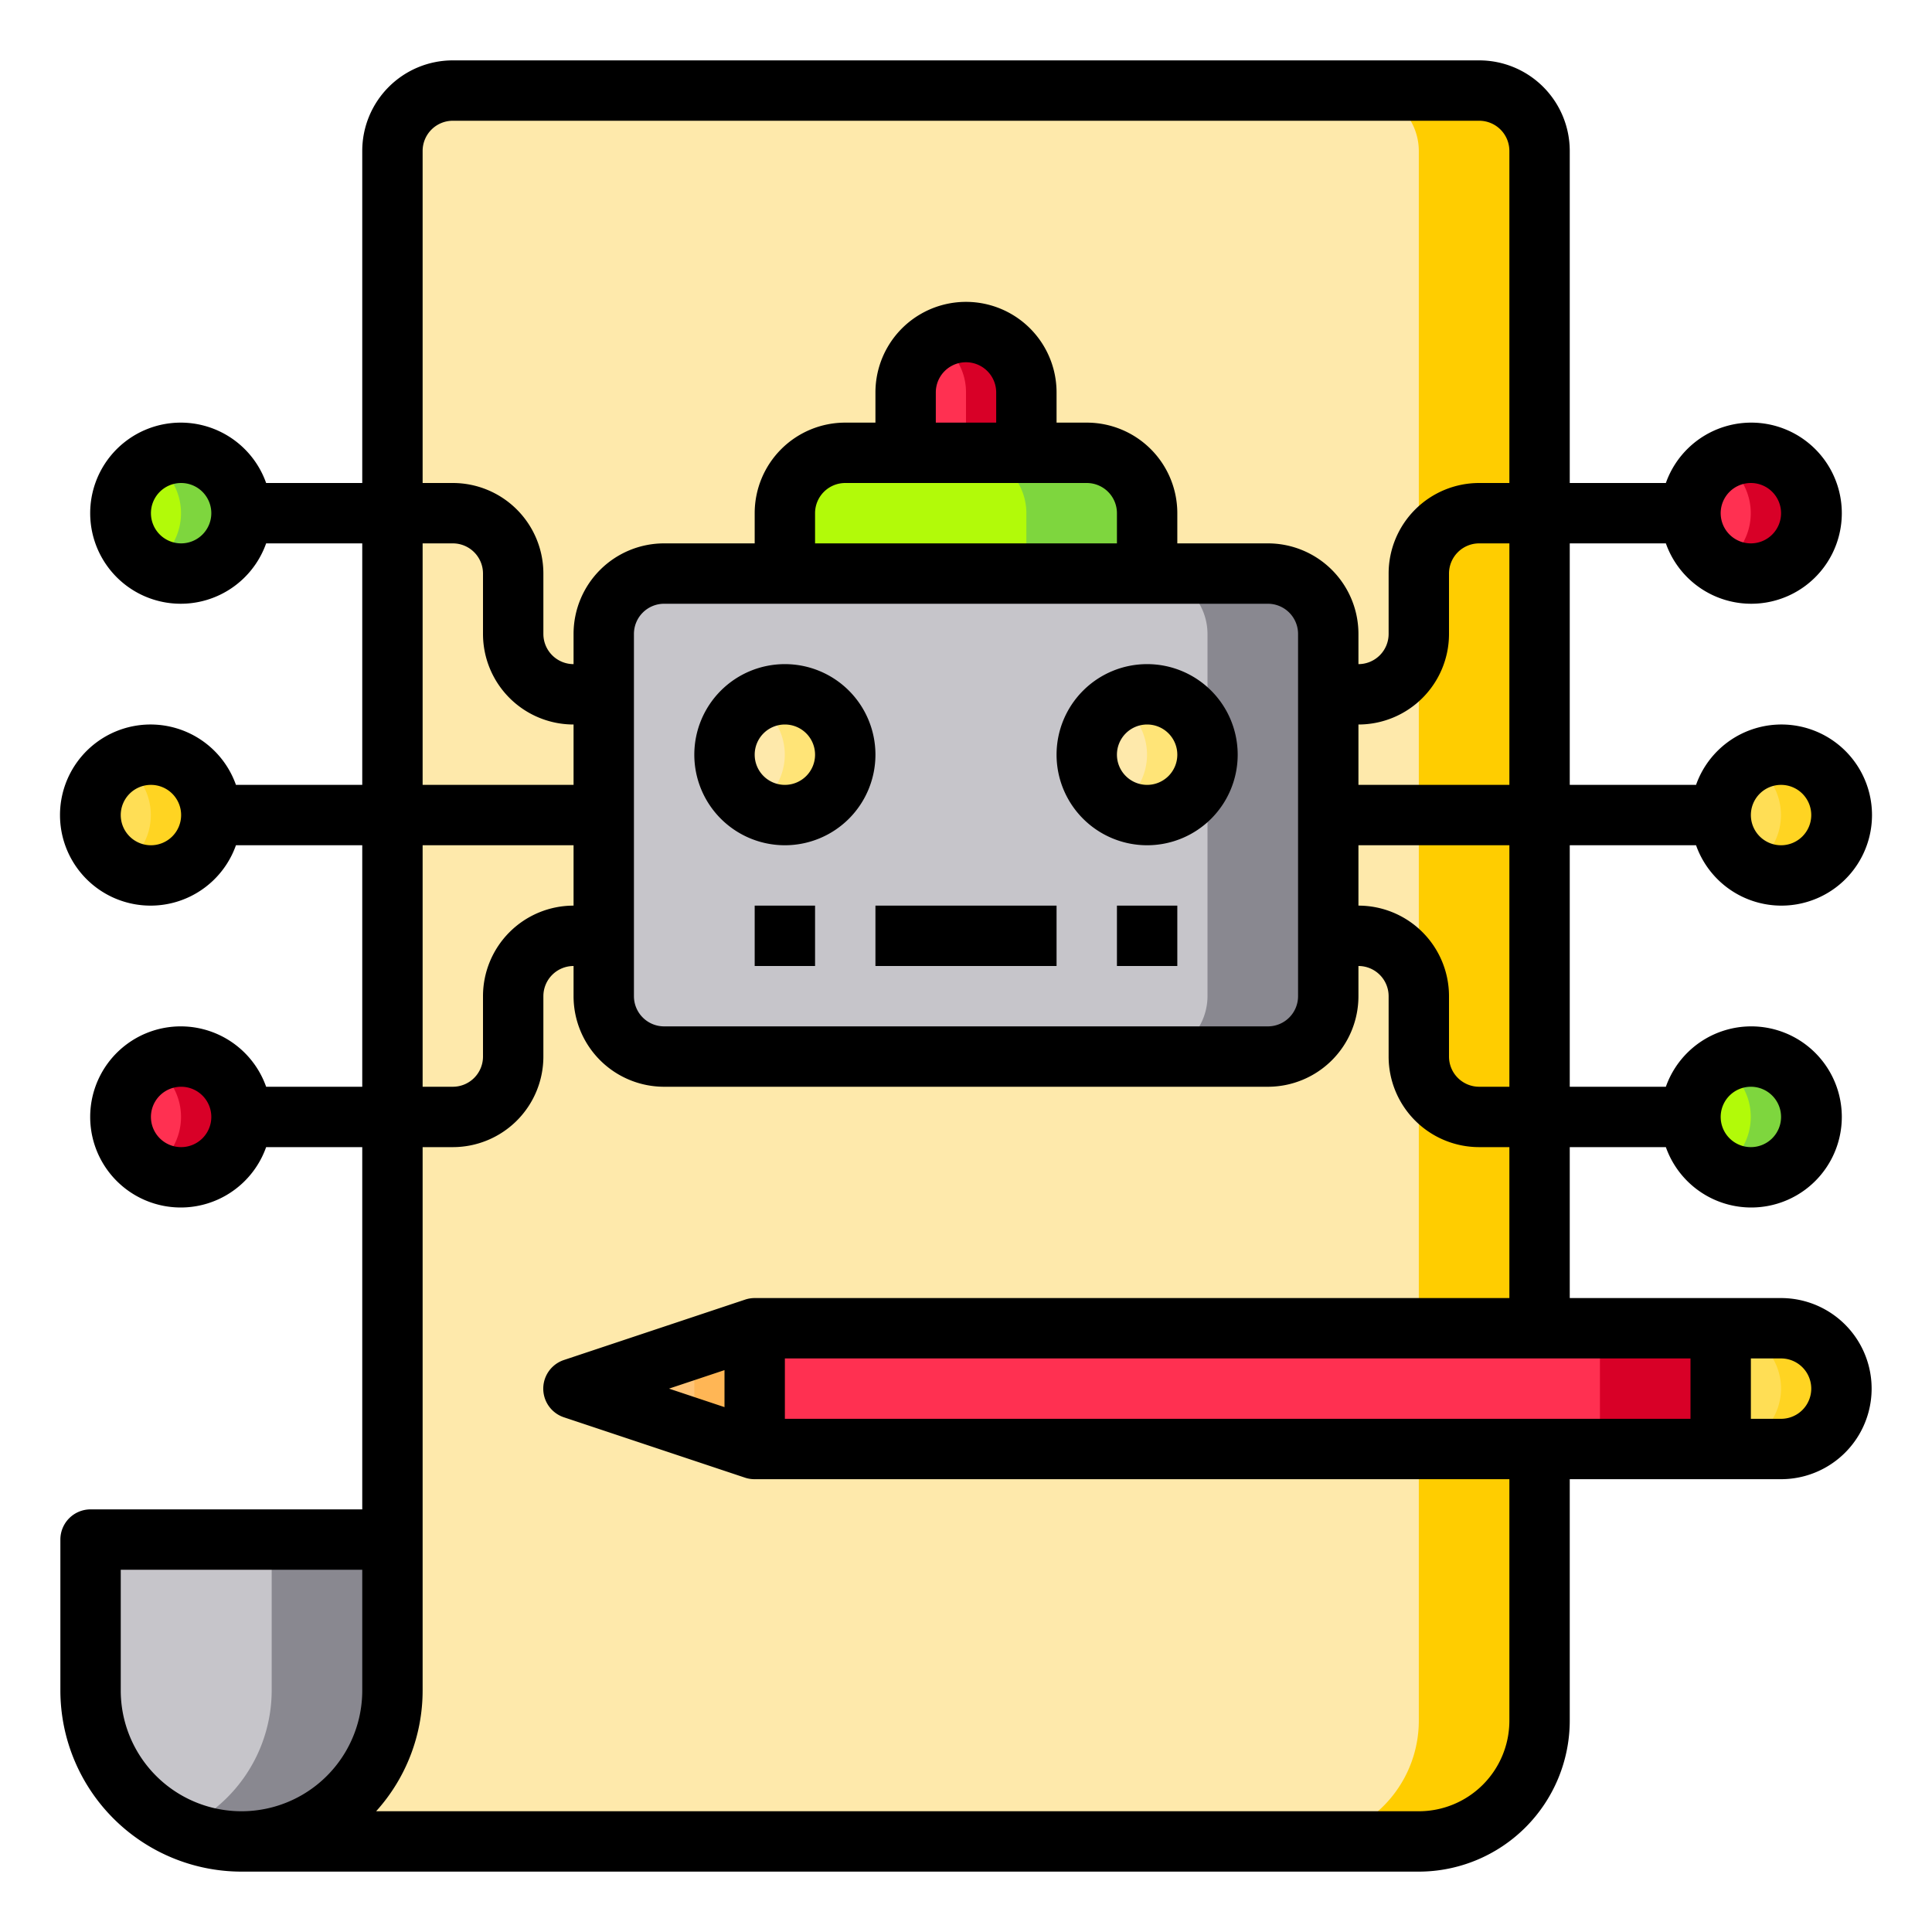 <svg height="512" viewBox="0 0 64 64" width="512" xmlns="http://www.w3.org/2000/svg"><g id="Plan"><circle cx="6" cy="17" fill="#b2fa09" r="2"/><circle cx="6" cy="37" fill="#ff3051" r="2"/><circle cx="5" cy="27" fill="#ffde55" r="2"/><circle cx="58" cy="37" fill="#b2fa09" r="2"/><path d="m51 5v52a4 4 0 0 1 -4 4h-39a5 5 0 0 0 5-5v-51a2.006 2.006 0 0 1 2-2h34a2.006 2.006 0 0 1 2 2z" fill="#fee9ab"/><rect fill="#c6c5ca" height="16" rx="2" width="24" x="20" y="19"/><circle cx="26" cy="25" fill="#fee9ab" r="2"/><path d="m51 5v52a4 4 0 0 1 -4 4h-4a4 4 0 0 0 4-4v-52a2.006 2.006 0 0 0 -2-2h4a2.006 2.006 0 0 1 2 2z" fill="#ffcd00"/><circle cx="59" cy="27" fill="#ffde55" r="2"/><path d="m59 44a2.006 2.006 0 0 1 2 2 2.015 2.015 0 0 1 -2 2h-2v-4z" fill="#ffde55"/><path d="m61 46a2.015 2.015 0 0 1 -2 2h-2a2.015 2.015 0 0 0 2-2 2.006 2.006 0 0 0 -2-2h2a2.006 2.006 0 0 1 2 2z" fill="#ffd422"/><circle cx="58" cy="17" fill="#ff3051" r="2"/><path d="m60 17a2 2 0 0 1 -3 1.73 2 2 0 0 0 0-3.46 2 2 0 0 1 3 1.73z" fill="#d80027"/><path d="m61 27a2 2 0 0 1 -3 1.73 2 2 0 0 0 0-3.46 2 2 0 0 1 3 1.73z" fill="#ffd422"/><path d="m60 37a2 2 0 0 1 -3 1.73 2 2 0 0 0 0-3.46 2 2 0 0 1 3 1.73z" fill="#7ed63e"/><path d="m8 17a2 2 0 0 1 -3 1.73 2 2 0 0 0 0-3.46 2 2 0 0 1 3 1.73z" fill="#7ed63e"/><path d="m7 27a2 2 0 0 1 -3 1.73 2 2 0 0 0 0-3.46 2 2 0 0 1 3 1.73z" fill="#ffd422"/><path d="m8 37a2 2 0 0 1 -3 1.73 2 2 0 0 0 0-3.46 2 2 0 0 1 3 1.73z" fill="#d80027"/><path d="m25 44h32v4h-32z" fill="#ff3051"/><path d="m53 44h4v4h-4z" fill="#d80027"/><path d="m44 21v12a2.006 2.006 0 0 1 -2 2h-4a2.006 2.006 0 0 0 2-2v-12a2.006 2.006 0 0 0 -2-2h4a2.006 2.006 0 0 1 2 2z" fill="#898890"/><circle cx="38" cy="25" fill="#fee9ab" r="2"/><path d="m40 25a2 2 0 0 1 -3 1.73 2 2 0 0 0 0-3.46 2 2 0 0 1 3 1.73z" fill="#ffe477"/><path d="m28 25a2 2 0 0 1 -3 1.73 2 2 0 0 0 0-3.46 2 2 0 0 1 3 1.73z" fill="#ffe477"/><path d="m38 17v2h-12v-2a2.006 2.006 0 0 1 2-2h8a2.006 2.006 0 0 1 2 2z" fill="#b2fa09"/><path d="m38 17v2h-4v-2a2.006 2.006 0 0 0 -2-2h4a2.006 2.006 0 0 1 2 2z" fill="#7ed63e"/><path d="m34 13v2h-4v-2a2.006 2.006 0 0 1 2-2 2.015 2.015 0 0 1 2 2z" fill="#ff3051"/><path d="m34 13v2h-2v-2a1.955 1.955 0 0 0 -.59-1.41 1.813 1.813 0 0 0 -.41-.32 2 2 0 0 1 1-.27 2.015 2.015 0 0 1 2 2z" fill="#d80027"/><path d="m25 44v4l-6-2z" fill="#ffc477"/><path d="m25 44v4l-2-.67v-2.66z" fill="#ffb655"/><path d="m13 51v5a5 5 0 0 1 -10 0v-5z" fill="#c6c5ca"/><path d="m13 51v5a5 5 0 0 1 -5 5 5.106 5.106 0 0 1 -2-.41 5.029 5.029 0 0 0 3-4.59v-5z" fill="#898890"/><path d="m26 28a3 3 0 1 0 -3-3 3 3 0 0 0 3 3zm0-4a1 1 0 1 1 -1 1 1 1 0 0 1 1-1z"/><path d="m38 28a3 3 0 1 0 -3-3 3 3 0 0 0 3 3zm0-4a1 1 0 1 1 -1 1 1 1 0 0 1 1-1z"/><path d="m29 30h6v2h-6z"/><path d="m25 30h2v2h-2z"/><path d="m37 30h2v2h-2z"/><path d="m59 43h-7v-5h3.184a3 3 0 1 0 0-2h-3.184v-8h4.184a3 3 0 1 0 0-2h-4.184v-8h3.184a3 3 0 1 0 0-2h-3.184v-11a3 3 0 0 0 -3-3h-34a3 3 0 0 0 -3 3v11h-3.184a3 3 0 1 0 0 2h3.184v8h-4.184a3 3 0 1 0 0 2h4.184v8h-3.184a3 3 0 1 0 0 2h3.184v12h-9a1 1 0 0 0 -1 1v5a6.006 6.006 0 0 0 6 6h39a5.006 5.006 0 0 0 5-5v-8h7a3 3 0 0 0 0-6zm-1-7a1 1 0 1 1 -1 1 1 1 0 0 1 1-1zm1-10a1 1 0 1 1 -1 1 1 1 0 0 1 1-1zm-1-10a1 1 0 1 1 -1 1 1 1 0 0 1 1-1zm-52 2a1 1 0 1 1 1-1 1 1 0 0 1 -1 1zm-1 10a1 1 0 1 1 1-1 1 1 0 0 1 -1 1zm1 10a1 1 0 1 1 1-1 1 1 0 0 1 -1 1zm18 8.613-1.838-.613 1.838-.613zm2-1.613h30v2h-30zm24-9h-1a1 1 0 0 1 -1-1v-2a3 3 0 0 0 -3-3v-2h5zm0-10h-5v-2a3 3 0 0 0 3-3v-2a1 1 0 0 1 1-1h1zm-36-21a1 1 0 0 1 1-1h34a1 1 0 0 1 1 1v11h-1a3 3 0 0 0 -3 3v2a1 1 0 0 1 -1 1v-1a3 3 0 0 0 -3-3h-3v-1a3 3 0 0 0 -3-3h-1v-1a3 3 0 0 0 -6 0v1h-1a3 3 0 0 0 -3 3v1h-3a3 3 0 0 0 -3 3v1a1 1 0 0 1 -1-1v-2a3 3 0 0 0 -3-3h-1zm19 9h-2v-1a1 1 0 0 1 2 0zm3 2a1 1 0 0 1 1 1v1h-10v-1a1 1 0 0 1 1-1zm6 4a1 1 0 0 1 1 1v12a1 1 0 0 1 -1 1h-20a1 1 0 0 1 -1-1v-12a1 1 0 0 1 1-1zm-28-2h1a1 1 0 0 1 1 1v2a3 3 0 0 0 3 3v2h-5zm0 10h5v2a3 3 0 0 0 -3 3v2a1 1 0 0 1 -1 1h-1zm-10 28v-4h8v4a4 4 0 0 1 -8 0zm46 1a3 3 0 0 1 -3 3h-34.54a5.969 5.969 0 0 0 1.54-4v-18h1a3 3 0 0 0 3-3v-2a1 1 0 0 1 1-1v1a3 3 0 0 0 3 3h20a3 3 0 0 0 3-3v-1a1 1 0 0 1 1 1v2a3 3 0 0 0 3 3h1v5h-25a1 1 0 0 0 -.316.051l-6 2a1 1 0 0 0 0 1.9l6 2a1 1 0 0 0 .316.049h25zm9-10h-1v-2h1a1 1 0 0 1 0 2z"/></g></svg>
